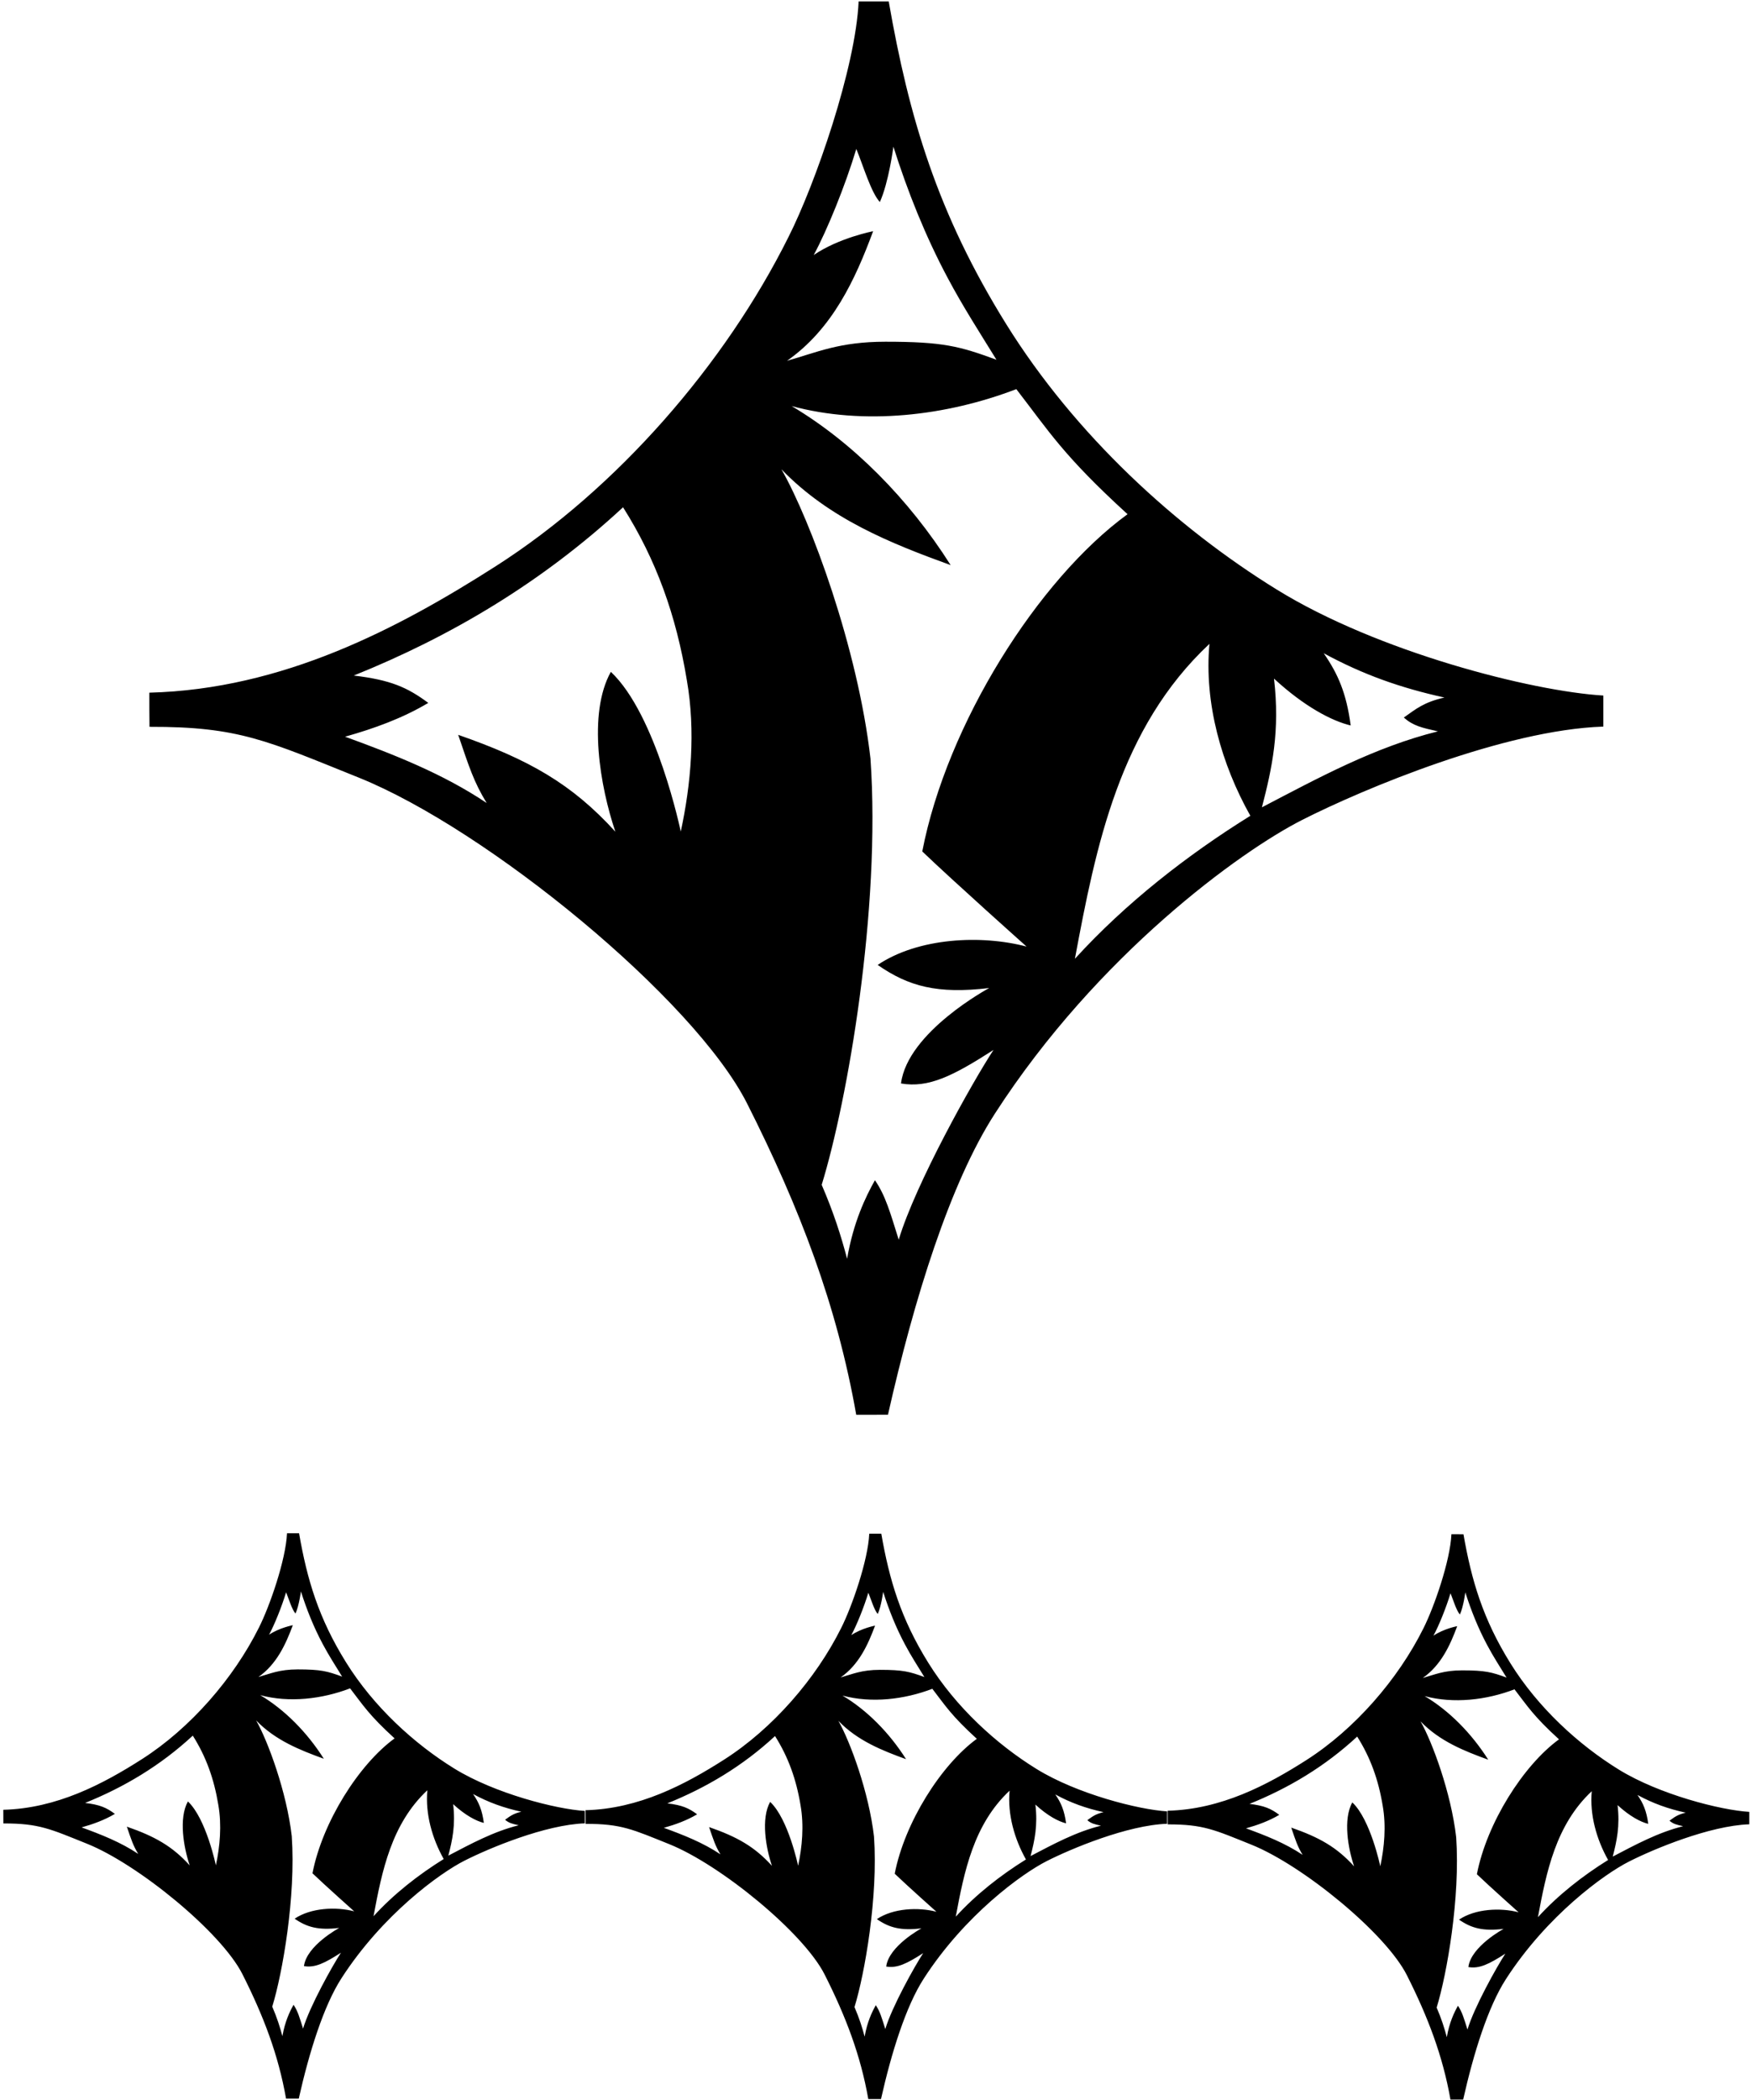 <?xml version="1.0" encoding="UTF-8"?>
<svg xmlns="http://www.w3.org/2000/svg" xmlns:xlink="http://www.w3.org/1999/xlink" width="528pt" height="633pt" viewBox="0 0 528 633" version="1.1">
<g id="surface1">
<path style=" stroke:none;fill-rule:nonzero;fill:rgb(0%,0%,0%);fill-opacity:1;" d="M 108.191 234.387 C 146.832 249.926 209.363 301.074 225.305 332.66 C 241.25 364.25 252.375 393.461 258.191 426.441 C 261.062 426.441 267.758 426.43 267.758 426.43 C 275.664 391.336 286.512 356.555 300 335.664 C 331 287.664 374.062 256.566 392.695 247.117 C 411.336 237.664 453.664 220 483.477 219.004 C 483.477 215.207 483.477 213.141 483.477 209.648 C 461.902 208.348 415.578 196.555 385.121 177.777 C 354.664 159 324.172 131.07 303.418 97.703 C 282.664 64.332 274.09 35.395 267.988 0.422 C 267.988 0.422 262.383 0.422 258.914 0.418 C 258 20.5 245.855 55.43 237.734 71.488 C 218.656 109.742 186.098 147.285 149.5 170.656 C 120 189.5 85.25 207.75 45.031 208.781 C 45.031 212.781 45.031 215.059 45.078 219.074 C 72 219 80.5 223.25 108.191 234.387 Z M 384.164 204.543 C 393.336 213 401.664 217.336 407.293 218.664 C 406 209 403.527 203.215 399.152 196.895 C 411 203.336 422.336 207.336 435.559 210.246 C 429.336 211.664 427.094 213.613 423.305 216.277 C 426.113 218.762 428.664 219.336 433.594 220.441 C 414.578 225.16 397.656 234.395 380.523 243.336 C 383.617 231.391 386 220.336 384.164 204.543 Z M 364.699 194.066 C 363.062 211.953 368.359 230.441 377.031 245.887 C 358.02 257.711 339.52 272.117 324.129 288.988 C 330.477 254.988 337.562 219.453 364.699 194.066 Z M 263.281 69.695 C 263.281 69.695 253 71.668 245.371 76.867 C 249.414 69.402 254.887 55.941 258.215 44.891 C 260.34 50.102 262.664 58 265.309 60.898 C 268 55 269.398 44.211 269.398 44.211 C 273.68 57.738 279.062 71.219 285.809 83.844 C 290.273 92.258 295.422 100.246 300.477 108.438 C 289.336 104.336 284.336 103 267 103 C 253 103 246.23 106.258 237.328 108.742 C 251.031 99.145 257.898 84.238 263.281 69.695 Z M 286.664 170.336 C 274 150.336 257.102 133.316 238.715 122.395 C 260.488 128.27 285.289 125.402 306.461 117.289 C 316.422 130.176 320.664 137.336 340.004 154.988 C 313.008 174.645 285.559 218.176 278.102 256.633 C 287.703 265.828 309.555 285.312 309.555 285.312 C 295.887 281.691 276.91 282.605 264.652 290.84 C 274 297.336 282.664 299.664 298.281 297.805 C 298.281 297.805 273.664 311 271.688 326.57 C 280 328 287.336 324.336 299.578 316.469 C 293.16 326.27 276.09 356.77 271 373.664 C 268.426 365.438 267 360.336 263.828 355.734 C 260.992 360.801 257.336 368.336 255.438 379.414 C 253.664 372.664 251.336 365.336 247.773 357.121 C 255.547 331.91 265.641 274.18 262.488 228.676 C 258.664 195.336 244.504 156.98 235.629 141.445 C 250.086 156.438 268.672 163.797 286.664 170.336 Z M 106.672 203.621 C 135.895 191.859 163.426 175.566 187.875 152.898 C 197.859 168.688 203.895 185.414 207.129 205.121 C 209.781 220.324 208.367 236.398 205.277 250.645 C 205.277 250.645 197.961 215.426 184.195 202.504 C 177.129 215.199 180.977 237.172 185.559 250.688 C 172.43 236.238 159.422 228.887 138.164 221.488 C 141.465 231.203 142.879 235.699 146.754 242.039 C 133.562 233.199 118.805 227.426 104.059 222.051 C 112.859 219.57 121.34 216.508 129.145 211.867 C 122.793 207.148 117.762 204.938 106.672 203.621 Z M 488.148 533.379 C 475.965 525.867 463.766 514.695 455.465 501.348 C 447.164 488 443.734 476.426 441.297 462.438 C 441.297 462.438 439.051 462.438 437.664 462.434 C 437.301 470.469 432.441 484.438 429.191 490.863 C 421.562 506.164 408.539 521.18 393.898 530.531 C 382.098 538.066 368.199 545.367 352.113 545.781 C 352.113 547.379 352.113 548.289 352.129 549.895 C 362.898 549.867 366.301 551.566 377.375 556.02 C 392.832 562.234 417.844 582.695 424.223 595.332 C 430.598 607.969 435.047 619.652 437.375 632.844 C 438.523 632.844 441.203 632.84 441.203 632.84 C 444.363 618.801 448.703 604.891 454.098 596.531 C 466.5 577.332 483.723 564.895 491.18 561.113 C 498.633 557.332 515.566 550.266 527.488 549.867 C 527.488 548.348 527.488 547.523 527.488 546.125 C 518.859 545.605 500.328 540.891 488.148 533.379 Z M 416.211 562.523 C 416.211 562.523 413.281 548.438 407.777 543.27 C 404.949 548.348 406.488 557.137 408.324 562.543 C 403.07 556.762 397.867 553.82 389.363 550.863 C 390.684 554.746 391.25 556.547 392.801 559.082 C 387.523 555.547 381.621 553.234 375.723 551.086 C 379.242 550.094 382.633 548.867 385.758 547.016 C 383.215 545.125 381.203 544.242 376.77 543.715 C 388.457 539.012 399.469 532.492 409.25 523.426 C 413.242 529.742 415.656 536.434 416.949 544.316 C 418.012 550.395 417.445 556.824 416.211 562.523 Z M 439.41 490.145 C 439.41 490.145 435.301 490.934 432.246 493.016 C 433.863 490.027 436.055 484.645 437.387 480.223 C 438.234 482.309 439.164 485.469 440.223 486.629 C 441.301 484.266 441.855 479.949 441.855 479.949 C 443.57 485.363 445.723 490.754 448.422 495.805 C 450.207 499.172 452.266 502.363 454.289 505.641 C 449.832 504 447.832 503.469 440.898 503.469 C 435.301 503.469 432.594 504.77 429.031 505.762 C 434.512 501.926 437.258 495.961 439.41 490.145 Z M 439.961 578.602 C 443.699 581.199 447.164 582.133 453.41 581.391 C 453.41 581.391 443.566 586.668 442.773 592.895 C 446.098 593.469 449.031 592 453.93 588.852 C 451.363 592.773 444.535 604.973 442.5 611.734 C 441.469 608.441 440.898 606.398 439.629 604.559 C 438.496 606.586 437.031 609.602 436.273 614.031 C 435.566 611.332 434.633 608.398 433.211 605.113 C 436.316 595.031 440.355 571.938 439.094 553.734 C 437.566 540.398 431.898 525.059 428.352 518.844 C 434.133 524.844 441.566 527.785 448.766 530.398 C 443.699 522.398 436.938 515.594 429.586 511.227 C 438.293 513.574 448.215 512.43 456.684 509.184 C 460.668 514.336 462.363 517.199 470.102 524.262 C 459.301 532.125 448.324 549.535 445.34 564.918 C 449.18 568.598 457.922 576.391 457.922 576.391 C 452.453 574.945 444.863 575.309 439.961 578.602 Z M 463.75 577.863 C 466.289 564.262 469.121 550.047 479.98 539.895 C 479.324 547.047 481.441 554.445 484.91 560.621 C 477.305 565.352 469.906 571.113 463.75 577.863 Z M 507.535 550.445 C 499.93 552.332 493.16 556.023 486.309 559.602 C 487.547 554.824 488.5 550.398 487.766 544.086 C 491.434 547.469 494.766 549.199 497.016 549.734 C 496.5 545.867 495.512 543.551 493.762 541.023 C 498.5 543.602 503.031 545.199 508.32 546.367 C 505.832 546.934 504.938 547.711 503.422 548.777 C 504.547 549.77 505.566 550 507.535 550.445 Z M 263.508 355.746 L 263.328 355.754 C 263.398 355.785 263.453 355.773 263.508 355.746 Z M 279.922 501.191 C 271.621 487.844 268.188 476.266 265.746 462.277 C 265.746 462.277 263.504 462.277 262.117 462.277 C 261.754 470.309 256.895 484.281 253.648 490.703 C 246.016 506.008 232.992 521.023 218.352 530.371 C 206.555 537.91 192.652 545.211 176.566 545.621 C 176.566 547.223 176.566 548.133 176.586 549.738 C 187.352 549.711 190.754 551.41 201.828 555.863 C 217.285 562.078 242.297 582.539 248.676 595.172 C 255.055 607.809 259.504 619.492 261.828 632.688 C 262.98 632.688 265.656 632.684 265.656 632.684 C 268.82 618.645 273.156 604.73 278.555 596.375 C 290.953 577.176 308.176 564.734 315.633 560.957 C 323.086 557.176 340.02 550.109 351.941 549.711 C 351.945 548.191 351.945 547.363 351.945 545.969 C 343.312 545.449 324.785 540.73 312.602 533.219 C 300.422 525.711 288.223 514.535 279.922 501.191 Z M 240.664 562.367 C 240.664 562.367 237.738 548.281 232.23 543.109 C 229.406 548.191 230.945 556.977 232.777 562.387 C 227.523 556.605 222.32 553.664 213.82 550.707 C 215.141 554.59 215.703 556.391 217.254 558.926 C 211.98 555.391 206.074 553.078 200.176 550.93 C 203.695 549.938 207.09 548.711 210.211 546.855 C 207.672 544.969 205.656 544.086 201.223 543.559 C 212.91 538.852 223.922 532.336 233.703 523.27 C 237.695 529.586 240.109 536.277 241.402 544.16 C 242.465 550.238 241.898 556.668 240.664 562.367 Z M 263.867 489.988 C 263.867 489.988 259.754 490.777 256.703 492.855 C 258.316 489.871 260.508 484.484 261.84 480.066 C 262.688 482.148 263.621 485.309 264.676 486.469 C 265.754 484.109 266.312 479.793 266.312 479.793 C 268.023 485.203 270.18 490.598 272.879 495.645 C 274.66 499.012 276.723 502.207 278.742 505.484 C 274.285 503.844 272.285 503.309 265.352 503.309 C 259.754 503.309 257.047 504.613 253.484 505.605 C 258.965 501.77 261.715 495.805 263.867 489.988 Z M 264.414 578.445 C 268.152 581.043 271.621 581.977 277.863 581.23 C 277.863 581.23 268.02 586.508 267.227 592.738 C 270.555 593.309 273.484 591.844 278.387 588.695 C 275.816 592.617 268.988 604.816 266.953 611.578 C 265.922 608.285 265.352 606.242 264.086 604.402 C 262.949 606.43 261.484 609.441 260.727 613.875 C 260.02 611.176 259.086 608.242 257.664 604.957 C 260.773 594.875 264.809 571.781 263.547 553.578 C 262.02 540.242 256.355 524.902 252.805 518.688 C 258.586 524.684 266.02 527.629 273.219 530.242 C 268.152 522.242 261.395 515.438 254.039 511.066 C 262.746 513.414 272.668 512.27 281.137 509.023 C 285.121 514.18 286.82 517.043 294.555 524.105 C 283.758 531.969 272.777 549.379 269.793 564.762 C 273.633 568.441 282.375 576.234 282.375 576.234 C 276.906 574.785 269.316 575.152 264.414 578.445 Z M 288.203 577.707 C 290.742 564.105 293.578 549.891 304.434 539.734 C 303.777 546.891 305.898 554.285 309.363 560.465 C 301.762 565.195 294.359 570.957 288.203 577.707 Z M 332.777 546.207 C 330.285 546.777 329.391 547.555 327.875 548.621 C 328.996 549.613 330.02 549.844 331.988 550.285 C 324.383 552.172 317.617 555.867 310.762 559.445 C 312 554.664 312.953 550.242 312.219 543.926 C 315.887 547.309 319.219 549.043 321.469 549.574 C 320.953 545.711 319.965 543.395 318.215 540.867 C 322.953 543.441 327.484 545.043 332.777 546.207 Z M 104.352 501.062 C 96.051 487.715 92.617 476.137 90.18 462.148 C 90.18 462.148 87.934 462.148 86.547 462.148 C 86.184 470.18 81.324 484.152 78.078 490.574 C 70.445 505.879 57.422 520.895 42.781 530.242 C 30.98 537.781 17.082 545.082 0.996 545.492 C 0.996 547.094 0.996 548.004 1.012 549.609 C 11.781 549.582 15.184 551.281 26.258 555.734 C 41.715 561.949 66.727 582.41 73.105 595.043 C 79.48 607.68 83.934 619.363 86.258 632.559 C 87.406 632.559 90.086 632.551 90.086 632.551 C 93.25 618.512 97.586 604.602 102.98 596.246 C 115.383 577.047 132.605 564.605 140.062 560.828 C 147.516 557.047 164.449 549.98 176.371 549.582 C 176.371 548.062 176.371 547.234 176.371 545.84 C 167.742 545.32 149.215 540.602 137.031 533.09 C 124.848 525.578 112.652 514.406 104.352 501.062 Z M 65.094 562.238 C 65.094 562.238 62.168 548.148 56.66 542.98 C 53.836 548.059 55.375 556.848 57.207 562.254 C 51.953 556.477 46.75 553.535 38.25 550.578 C 39.57 554.461 40.133 556.262 41.684 558.797 C 36.406 555.258 30.504 552.949 24.605 550.801 C 28.129 549.809 31.52 548.582 34.641 546.727 C 32.098 544.84 30.086 543.953 25.652 543.43 C 37.34 538.723 48.352 532.207 58.133 523.141 C 62.129 529.453 64.539 536.145 65.836 544.031 C 66.895 550.109 66.332 556.539 65.094 562.238 Z M 88.297 489.859 C 88.297 489.859 84.184 490.645 81.133 492.727 C 82.746 489.742 84.938 484.355 86.27 479.938 C 87.117 482.02 88.051 485.18 89.105 486.34 C 90.184 483.98 90.742 479.664 90.742 479.664 C 92.453 485.074 94.605 490.469 97.305 495.516 C 99.094 498.883 101.148 502.078 103.172 505.355 C 98.715 503.715 96.715 503.18 89.781 503.18 C 84.184 503.18 81.477 504.484 77.914 505.477 C 83.395 501.637 86.145 495.676 88.297 489.859 Z M 88.844 578.316 C 92.582 580.914 96.051 581.848 102.297 581.102 C 102.297 581.102 92.449 586.379 91.656 592.609 C 94.98 593.18 97.914 591.715 102.816 588.566 C 100.246 592.488 93.418 604.688 91.383 611.445 C 90.352 608.156 89.781 606.113 88.516 604.273 C 87.379 606.301 85.914 609.312 85.156 613.746 C 84.449 611.047 83.516 608.113 82.094 604.828 C 85.203 594.742 89.238 571.652 87.977 553.449 C 86.449 540.113 80.781 524.77 77.234 518.559 C 83.016 524.555 90.449 527.5 97.648 530.113 C 92.582 522.113 85.824 515.309 78.469 510.938 C 87.176 513.285 97.098 512.141 105.566 508.895 C 109.551 514.051 111.25 516.914 118.984 523.977 C 108.188 531.836 97.207 549.25 94.223 564.633 C 98.062 568.312 106.805 576.105 106.805 576.105 C 101.34 574.656 93.746 575.023 88.844 578.316 Z M 112.633 577.578 C 115.172 563.977 118.008 549.762 128.863 539.605 C 128.211 546.762 130.328 554.156 133.797 560.336 C 126.191 565.066 118.789 570.828 112.633 577.578 Z M 157.203 546.078 C 154.715 546.648 153.82 547.426 152.305 548.492 C 153.43 549.484 154.449 549.715 156.422 550.156 C 148.812 552.043 142.047 555.738 135.191 559.312 C 136.43 554.535 137.383 550.113 136.648 543.797 C 140.316 547.18 143.648 548.914 145.898 549.445 C 145.383 545.582 144.395 543.266 142.645 540.738 C 147.383 543.312 151.914 544.914 157.203 546.078 "/>
</g>
</svg>
